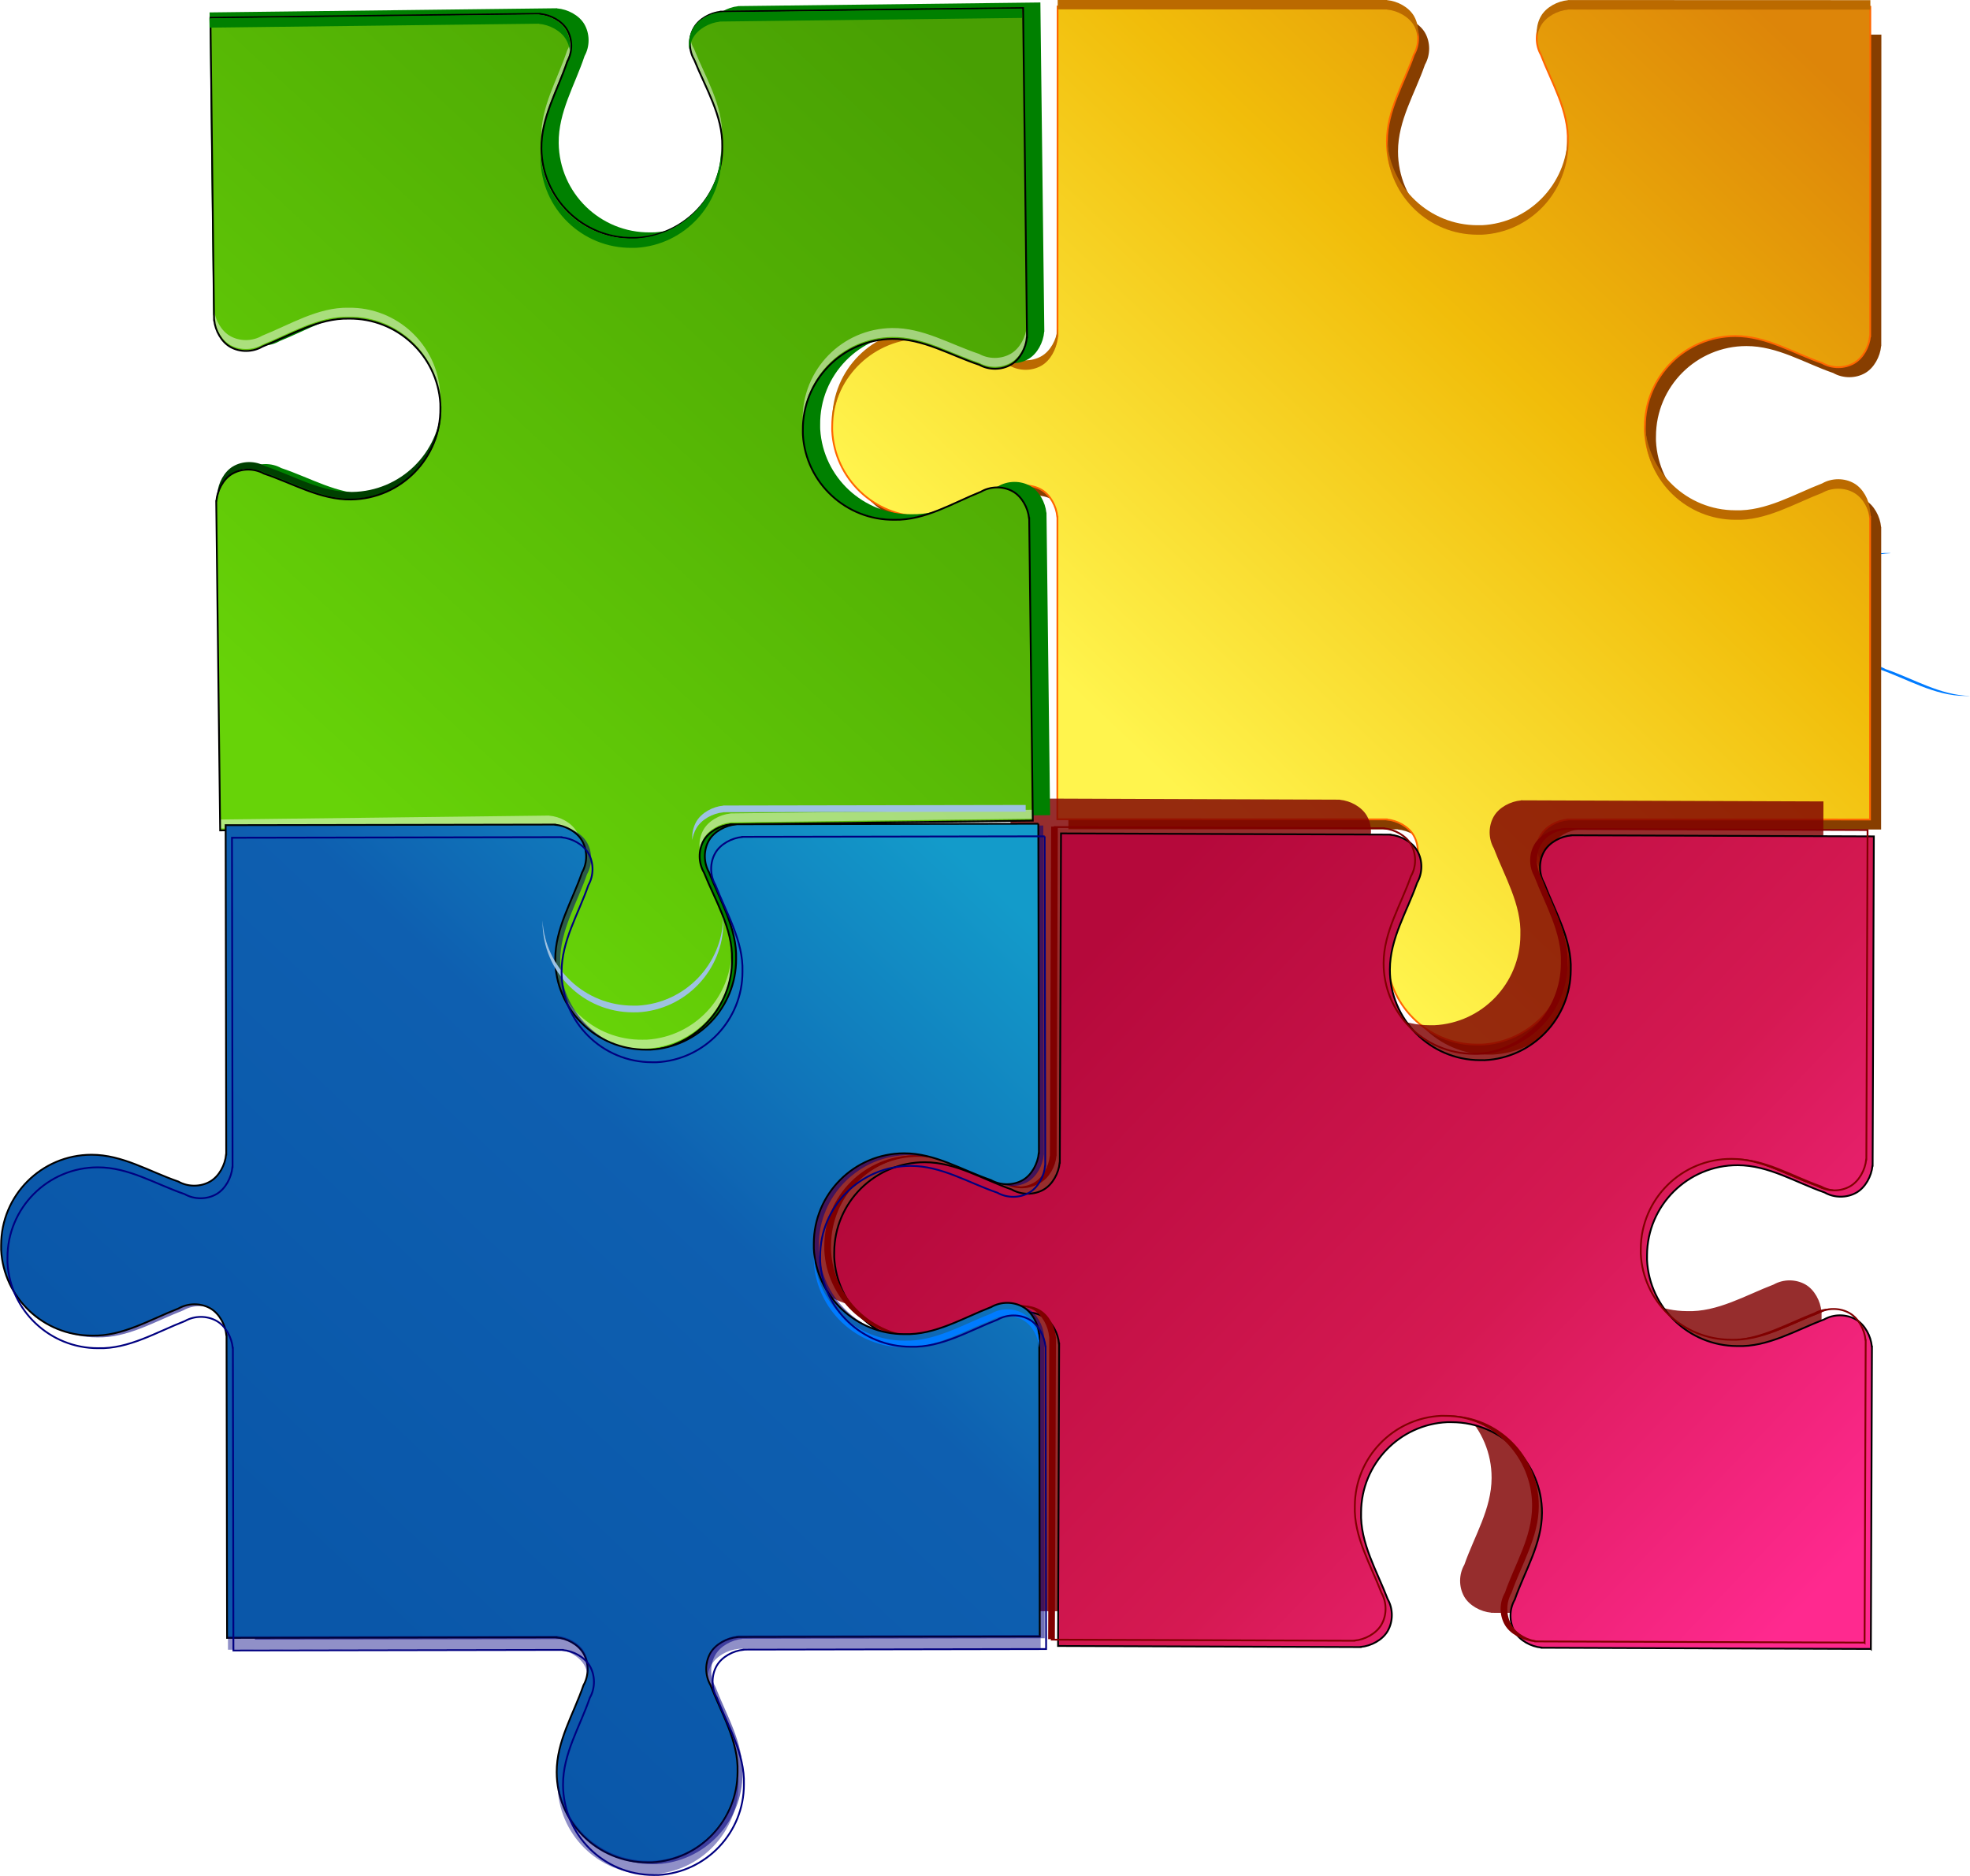 <?xml version="1.0" encoding="UTF-8"?><svg xmlns="http://www.w3.org/2000/svg" xmlns:xlink="http://www.w3.org/1999/xlink" height="420.1" preserveAspectRatio="xMidYMid meet" version="1.0" viewBox="3.3 33.0 441.1 420.1" width="441.1" zoomAndPan="magnify"><defs><linearGradient gradientTransform="translate(-585.85 -197.98)" gradientUnits="userSpaceOnUse" id="c" x1="444.77" x2="602.46" xlink:actuate="onLoad" xlink:show="other" xlink:type="simple" xmlns:xlink="http://www.w3.org/1999/xlink" y1="302.12" y2="451.32"><stop offset="0" stop-color="#ff298f"/><stop offset=".45" stop-color="#d51952"/><stop offset="1" stop-color="#b5093b"/></linearGradient><linearGradient gradientTransform="rotate(89.898 437.178 221.051)" gradientUnits="userSpaceOnUse" id="e" x1="444.77" x2="602.46" xlink:actuate="onLoad" xlink:show="other" xlink:type="simple" xmlns:xlink="http://www.w3.org/1999/xlink" y1="302.12" y2="451.32"><stop offset="0" stop-color="#139bca"/><stop offset=".45" stop-color="#0e5fb0"/><stop offset="1" stop-color="#0a57a9"/></linearGradient><linearGradient gradientTransform="rotate(180 252.93 443.66)" gradientUnits="userSpaceOnUse" id="a" x1="444.77" x2="602.46" xlink:actuate="onLoad" xlink:show="other" xlink:type="simple" xmlns:xlink="http://www.w3.org/1999/xlink" y1="302.12" y2="451.32"><stop offset="0" stop-color="#dd8509"/><stop offset=".45" stop-color="#f1bd0a"/><stop offset="1" stop-color="#fff44d"/></linearGradient><linearGradient gradientTransform="rotate(180 494.5 375.07)" gradientUnits="userSpaceOnUse" id="d" x1="444.77" x2="602.46" xlink:actuate="onLoad" xlink:show="other" xlink:type="simple" xmlns:xlink="http://www.w3.org/1999/xlink" y1="302.12" y2="451.32"><stop offset="0" stop-color="#489f03"/><stop offset=".45" stop-color="#55b505"/><stop offset="1" stop-color="#67d308"/></linearGradient><filter color-interpolation-filters="sRGB" id="b" xlink:actuate="onLoad" xlink:show="other" xlink:type="simple" xmlns:xlink="http://www.w3.org/1999/xlink"><feGaussianBlur stdDeviation="1.036"/></filter><filter color-interpolation-filters="sRGB" id="f" xlink:actuate="onLoad" xlink:show="other" xlink:type="simple" xmlns:xlink="http://www.w3.org/1999/xlink"><feGaussianBlur stdDeviation=".464"/></filter></defs><g color="#000"><g id="change1_1"><path d="m563.71 160.51c-6.84-0.236-13.166 3.61-19.438 6.031-0.923 0.528-1.943 0.826-3 0.906 1.546 0.194 3.143-0.13 4.5-0.906 5.88-2.27 11.834-5.763 18.188-6-0.083-1e-3 -0.166-0.031-0.25-0.031z" fill="#007bff" transform="translate(-137.29 -3.68)"/></g><g id="change2_2"><path d="m375.68 185.59c-1.247-1e-3 -2.511 0.28-3.594 0.906-1.99 1.152-3.353 3.686-3.562 6.031h-0.031v73.75h1.5v-73.75h0.031c0.21-2.345 1.572-4.88 3.562-6.031 0.812-0.47 1.729-0.759 2.656-0.875-0.187-0.014-0.375-0.031-0.562-0.031z" fill="#fff" fill-opacity=".591" transform="translate(-137.29 -3.68)"/></g><g id="change1_2"><path d="m559.18 185.59c-0.187-2e-4 -0.376 0.017-0.562 0.031 0.928 0.118 1.811 0.409 2.625 0.875 6.527 2.255 12.475 6.031 19.438 6.031 0.349 0 0.717 0.018 1.062 0-6.772-0.155-12.612-3.824-19-6.031-1.085-0.621-2.315-0.905-3.562-0.906z" fill="#007bff" transform="translate(-137.29 -3.68)"/></g><g><g id="change3_1"><path d="m62.476 604.65v-67.719h-0.031c-0.21-2.345-1.572-4.879-3.562-6.031-2.165-1.253-0.985-1.242-3.156 0-6.272 2.421-12.598 6.268-19.438 6.031-10.834 0-19.708-8.519-20.25-19.219-0.017-0.345 0-0.682 0-1.031 0-11.184 9.066-20.25 20.25-20.25 6.962 0 12.91 3.776 19.438 6.031 2.171 1.242 4.992 1.253 7.156 0 1.99-1.152 3.353-3.686 3.562-6.031h0.031v-73.75h-73.75v-0.031c-2.345-0.21-4.88-1.572-6.031-3.562-1.253-2.165-1.242-4.985 0-7.156 2.255-6.527 6.031-12.475 6.031-19.438 0-11.184-9.066-20.25-20.25-20.25-0.349 0-0.686-0.018-1.031 0-10.7 0.542-19.219 9.416-19.219 20.25-0.236 6.84 3.61 13.166 6.031 19.438 1.242 2.171 1.253 4.992 0 7.156-1.152 1.99-3.686 3.353-6.031 3.562v0.031h-67.75v73.75h-0.031c-0.21 2.345-1.572 4.88-3.562 6.031-2.165 1.253-4.985 1.242-7.156 0-6.527-2.255-12.475-6.031-19.438-6.031-11.184 0-20.25 9.066-20.25 20.25 0 0.349-0.017 0.686 0 1.031 0.542 10.699 9.416 19.219 20.25 19.219 6.84 0.236 13.166-3.61 19.438-6.031 2.171-1.242 4.992-1.253 7.156 0 1.99 1.152 3.353 3.686 3.562 6.031h0.031v67.719h67.75v-0.031c2.345-0.21 4.879-1.572 6.031-3.562 1.253-2.165 1.242-4.985 0-7.156-2.421-6.272-6.268-12.598-6.031-19.438 0-10.834 8.519-19.708 19.219-20.25 0.345-0.018 0.682 0 1.031 0 11.184 0 20.25 9.066 20.25 20.25 0 6.962-3.776 12.91-6.031 19.438-1.242 2.171-1.253 4.992 0 7.156 1.152 1.99 3.686 3.353 6.031 3.562v0.031z" fill="#873e00" transform="rotate(-89.981 -38.526 141.604)"/></g><path d="m68.713 602.17v-67.719h-0.031c-0.21-2.345-1.572-4.879-3.562-6.031-2.165-1.253-4.985-1.242-7.156 0-6.272 2.421-12.598 6.268-19.438 6.031-10.834 0-19.708-8.519-20.25-19.219-0.017-0.345 0-0.682 0-1.031 0-11.184 9.066-20.25 20.25-20.25 6.962 0 12.91 3.776 19.438 6.031 2.171 1.242 4.992 1.253 7.156 0 1.99-1.152 3.353-3.686 3.562-6.031h0.031v-73.75h-73.75v-0.031c-2.345-0.21-4.88-1.572-6.031-3.562-1.253-2.165-1.242-4.985 0-7.156 2.255-6.527 6.031-12.475 6.031-19.438 0-11.184-9.066-20.25-20.25-20.25-0.349 0-0.686-0.018-1.031 0-10.7 0.542-19.219 9.416-19.219 20.25-0.236 6.84 3.61 13.166 6.031 19.438 1.242 2.171 1.253 4.992 0 7.156-1.152 1.99-3.686 3.353-6.031 3.562v0.031h-67.75v73.75h-0.031c-0.21 2.345-1.572 4.88-3.562 6.031-2.165 1.253-4.985 1.242-7.156 0-6.527-2.255-12.475-6.031-19.438-6.031-11.184 0-20.25 9.066-20.25 20.25 0 0.349-0.017 0.686 0 1.031 0.542 10.699 9.416 19.219 20.25 19.219 6.84 0.236 13.166-3.61 19.438-6.031 2.171-1.242 4.992-1.253 7.156 0 1.99 1.152 3.353 3.686 3.562 6.031h0.031v67.719h67.75v-0.031c2.345-0.21 4.879-1.572 6.031-3.562 1.253-2.165 1.242-4.985 0-7.156-2.421-6.272-6.268-12.598-6.031-19.438 0-10.834 8.519-19.708 19.219-20.25 0.345-0.018 0.682 0 1.031 0 11.184 0 20.25 9.066 20.25 20.25 0 6.962-3.776 12.91-6.031 19.438-1.242 2.171-1.253 4.992 0 7.156 1.152 1.99 3.686 3.353 6.031 3.562v0.031h73.75z" fill="url(#a)" stroke="#f60" stroke-width=".4" transform="rotate(-89.981 -38.526 141.604)"/><g id="change4_1"><path d="m-24.833 369.78c10.685 0.558 19.156 9.426 19.156 20.25 0 6.962-3.776 12.91-6.031 19.438-1.242 2.171-1.253 4.992 0 7.156 1.152 1.99 3.686 3.353 6.031 3.562v0.031h2.125v-0.031c-2.345-0.21-4.88-1.572-6.031-3.562-1.253-2.165-1.242-4.985 0-7.156 2.255-6.527 6.031-12.475 6.031-19.438 0-11.184-9.066-20.25-20.25-20.25-0.349 0-0.686-0.018-1.031 0zm92.906 50.438v73.75h-0.031c-0.21 2.345-1.572 4.88-3.562 6.031-0.774 0.448-1.618 0.717-2.5 0.844 1.586 0.23 3.235-0.039 4.625-0.844 1.99-1.152 3.353-3.686 3.562-6.031h0.031v-73.75h-2.125zm-211.09 73.75c-0.074 4e-3 -0.145 0.027-0.219 0.031 6.594 0.293 12.307 3.839 18.562 6 1.395 0.798 3.072 1.071 4.656 0.844-0.883-0.128-1.755-0.4-2.531-0.844-6.527-2.255-12.475-6.031-19.438-6.031-0.349 0-0.686-0.018-1.031 0zm179.88 0c-10.699 0.542-19.219 9.416-19.219 20.25 0 0.349-0.017 0.686 0 1.031 0.542 10.699 9.416 19.219 20.25 19.219 0.553 0.019 1.11 7e-5 1.656-0.031-10.618-0.245-19.247-8.645-19.781-19.188-0.017-0.345 0-0.682 0-1.031 0-10.76 8.404-19.567 19-20.219-0.287-0.013-0.585-0.031-0.875-0.031-0.349 0-0.686-0.018-1.031 0zm-157.94 33.531c-1.247 1e-3 -2.508 0.317-3.594 0.938-5.765 2.225-11.568 5.644-17.781 6 0.158 4e-3 0.31 0.031 0.469 0.031 6.84 0.236 13.166-3.61 19.438-6.031 0.796-0.455 1.688-0.752 2.594-0.875-0.371-0.056-0.749-0.063-1.125-0.062zm184.12 0c-0.333 3.6e-4 -0.67 0.018-1 0.062 0.861 0.131 1.681 0.437 2.438 0.875 1.99 1.152 3.353 3.686 3.562 6.031h0.031v67.719h2.125v-67.719h-0.031c-0.21-2.345-1.572-4.879-3.562-6.031-1.082-0.626-2.315-0.939-3.562-0.938zm-90 24.25c-10.7 0.542-19.219 9.416-19.219 20.25-0.236 6.84 3.61 13.166 6.031 19.438 1.242 2.171 1.253 4.992 0 7.156-1.152 1.99-3.686 3.353-6.031 3.562v0.031h2.125v-0.031c2.345-0.21 4.879-1.572 6.031-3.562 1.253-2.165 1.242-4.985 0-7.156-2.421-6.272-6.268-12.598-6.031-19.438 0-10.824 8.503-19.692 19.188-20.25-0.345-0.018-0.713 0-1.062 0-0.349 0-0.686-0.018-1.031 0z" fill="#bb6a00" transform="rotate(-89.981 -38.526 141.604)"/></g></g><g><path d="m-137.39 94.952v67.719h0.031c0.21 2.345 1.572 4.879 3.562 6.031 2.165 1.253 4.985 1.242 7.156 0 6.272-2.421 12.598-6.268 19.438-6.031 10.834 0 19.708 8.519 20.25 19.219 0.017 0.345 0 0.682 0 1.031 0 11.184-9.066 20.25-20.25 20.25-6.962 0-12.91-3.776-19.438-6.031-2.171-1.242-4.992-1.253-7.156 0-1.99 1.152-3.353 3.686-3.562 6.031h-0.03v73.75h67.75v-0.031c2.345-0.21 4.879-1.572 6.031-3.562 1.253-2.165 1.242-4.985 0-7.156-2.421-6.272-6.268-12.598-6.031-19.438 0-10.834 8.519-19.708 19.219-20.25 0.345-0.017 0.682 0 1.031 0 11.184 0 20.25 9.066 20.25 20.25 0 6.962-3.776 12.91-6.031 19.438-1.242 2.171-1.253 4.992 0 7.156 1.152 1.99 3.686 3.353 6.031 3.562v0.031h73.75v-73.75h0.031c0.21-2.345 1.572-4.88 3.562-6.031 2.165-1.253 4.985-1.242 7.156 0 6.527 2.255 12.475 6.031 19.438 6.031 11.184 0 20.25-9.066 20.25-20.25 0-0.349 0.017-0.686 0-1.031-0.542-10.699-9.416-19.219-20.25-19.219-6.84-0.236-13.166 3.61-19.438 6.031-2.171 1.242-4.992 1.253-7.156 0-1.99-1.152-3.353-3.686-3.562-6.031h-0.031v-67.719h-67.75v0.031c-2.345 0.21-4.88 1.572-6.031 3.562-1.253 2.165-1.242 4.985 0 7.156 2.421 6.272 6.268 12.598 6.031 19.438 0 10.834-8.519 19.708-19.219 20.25-0.345 0.018-0.682 0-1.031 0-11.184 0-20.25-9.066-20.25-20.25 0-6.962 3.776-12.91 6.031-19.438 1.242-2.171 1.253-4.992 0-7.156-1.152-1.99-3.686-3.353-6.031-3.562v-0.03h-73.75z" fill="maroon" fill-opacity=".822" filter="url(#b)" transform="scale(-1) rotate(.21 133248.71 -74778.883)"/><path d="m-148.7 87.168v67.719h0.031c0.21 2.345 1.572 4.879 3.562 6.031 2.165 1.253 4.985 1.242 7.156 0 6.272-2.421 12.598-6.268 19.438-6.031 10.834 0 19.708 8.519 20.25 19.219 0.017 0.345 0 0.682 0 1.031 0 11.184-9.066 20.25-20.25 20.25-6.962 0-12.91-3.776-19.438-6.031-2.171-1.242-4.992-1.253-7.156 0-1.99 1.152-3.353 3.686-3.562 6.031h-0.03v73.75h67.75v-0.031c2.345-0.21 4.879-1.572 6.031-3.562 1.253-2.165 1.242-4.985 0-7.156-2.421-6.272-6.268-12.598-6.031-19.438 0-10.834 8.519-19.708 19.219-20.25 0.345-0.017 0.682 0 1.031 0 11.184 0 20.25 9.066 20.25 20.25 0 6.962-3.776 12.91-6.031 19.438-1.242 2.171-1.253 4.992 0 7.156 1.152 1.99 3.686 3.353 6.031 3.562v0.031h73.75v-73.75h0.031c0.21-2.345 1.572-4.88 3.562-6.031 2.165-1.253 4.985-1.242 7.156 0 6.527 2.255 12.475 6.031 19.438 6.031 11.184 0 20.25-9.066 20.25-20.25 0-0.349 0.017-0.686 0-1.031-0.542-10.699-9.416-19.219-20.25-19.219-6.84-0.236-13.166 3.61-19.438 6.031-2.171 1.242-4.992 1.253-7.156 0-1.99-1.152-3.353-3.686-3.562-6.031h-0.031v-67.719h-67.75v0.031c-2.345 0.21-4.88 1.572-6.031 3.562-1.253 2.165-1.242 4.985 0 7.156 2.421 6.272 6.268 12.598 6.031 19.438 0 10.834-8.519 19.708-19.219 20.25-0.345 0.018-0.682 0-1.031 0-11.184 0-20.25-9.066-20.25-20.25 0-6.962 3.776-12.91 6.031-19.438 1.242-2.171 1.253-4.992 0-7.156-1.152-1.99-3.686-3.353-6.031-3.562v-0.03h-73.75z" fill="url(#c)" stroke="#000" stroke-width=".4" transform="scale(-1) rotate(.21 133248.71 -74778.883)"/><path d="m-74.234 88.692v0.031c2.345 0.21 4.88 1.572 6.031 3.562 1.253 2.165 1.242 4.985 0 7.156-2.255 6.527-6.031 12.475-6.031 19.438 0 11.184 9.066 20.25 20.25 20.25 0.349 0 0.686 0.018 1.031 0-10.964-0.252-19.781-9.225-19.781-20.25 0-6.962 3.776-12.91 6.031-19.438 1.242-2.171 1.253-4.992 0-7.156-1.152-1.99-3.686-3.353-6.031-3.562v-0.03h-1.5zm108.25 0v67.719h0.031c0.21 2.345 1.572 4.879 3.562 6.031 1.306 0.756 2.846 1.032 4.344 0.875-0.992-0.099-1.978-0.374-2.844-0.875-1.99-1.152-3.353-3.686-3.562-6.031h-0.03v-67.719h-1.5zm-153.09 67.719c-6.354 0.237-12.276 3.762-18.156 6.031-0.861 0.492-1.829 0.772-2.812 0.875 1.489 0.148 3.01-0.13 4.312-0.875 5.812-2.243 11.667-5.723 17.938-6.031-0.427-0.015-0.858-0.016-1.281 0zm183.5 0c10.733 0.115 19.493 8.592 20.031 19.219 0.017 0.345 0 0.682 0 1.031 0 10.961-8.718 19.868-19.594 20.219 0.283 0.012 0.557 0.031 0.844 0.031 11.184 0 20.25-9.066 20.25-20.25 0-0.349 0.017-0.686 0-1.031-0.542-10.699-9.416-19.219-20.25-19.219-0.427-0.015-0.858-0.016-1.281 0zm-203.72 33.53c-0.25-2.7e-4 -0.502 0.038-0.75 0.062 0.984 0.103 1.952 0.383 2.812 0.875 6.527 2.255 12.475 6.031 19.438 6.031 0.223 0 0.435-0.024 0.656-0.031-6.598-0.29-12.335-3.838-18.594-6-1.085-0.621-2.315-0.936-3.562-0.938zm180.5 0c-1.247-1e-3 -2.511 0.311-3.594 0.938-1.99 1.152-3.353 3.686-3.562 6.031h-0.031v73.75h1.5v-73.75h0.031c0.21-2.345 1.572-4.88 3.562-6.031 0.866-0.501 1.852-0.776 2.844-0.875-0.257-0.027-0.492-0.062-0.75-0.062zm-102.22 30.281c-10.7 0.542-19.219 9.416-19.219 20.25-0.236 6.84 3.61 13.166 6.031 19.438 1.242 2.171 1.253 4.992 0 7.156-1.152 1.99-3.686 3.353-6.031 3.562v0.031h1.5v-0.031c2.345-0.21 4.879-1.572 6.031-3.562 1.253-2.165 1.242-4.985 0-7.156-2.421-6.272-6.268-12.598-6.031-19.438 0-10.792 8.454-19.645 19.094-20.25-0.116-2e-3 -0.227 0-0.344 0-0.349 0-0.686-0.017-1.031 0z" fill="maroon" transform="scale(-1) rotate(.21 133248.71 -74778.883)"/><path d="m-147.29 88.582v67.719h0.031c0.21 2.345 1.572 4.879 3.562 6.031 2.165 1.253 4.985 1.242 7.156 0 6.272-2.421 12.598-6.268 19.438-6.031 10.834 0 19.708 8.519 20.25 19.219 0.017 0.345 0 0.682 0 1.031 0 11.184-9.066 20.25-20.25 20.25-6.962 0-12.91-3.776-19.438-6.031-2.171-1.242-4.992-1.253-7.156 0-1.99 1.152-3.353 3.686-3.562 6.031h-0.03v73.75h67.75v-0.031c2.345-0.21 4.879-1.572 6.031-3.562 1.253-2.165 1.242-4.985 0-7.156-2.421-6.272-6.268-12.598-6.031-19.438 0-10.834 8.519-19.708 19.219-20.25 0.345-0.017 0.682 0 1.031 0 11.184 0 20.25 9.066 20.25 20.25 0 6.962-3.776 12.91-6.031 19.438-1.242 2.171-1.253 4.992 0 7.156 1.152 1.99 3.686 3.353 6.031 3.562v0.031h73.75v-73.75h0.031c0.21-2.345 1.572-4.88 3.562-6.031 2.165-1.253 4.985-1.242 7.156 0 6.527 2.255 12.475 6.031 19.438 6.031 11.184 0 20.25-9.066 20.25-20.25 0-0.349 0.017-0.686 0-1.031-0.542-10.699-9.416-19.219-20.25-19.219-6.84-0.236-13.166 3.61-19.438 6.031-2.171 1.242-4.992 1.253-7.156 0-1.99-1.152-3.353-3.686-3.562-6.031h-0.031v-67.719h-67.75v0.031c-2.345 0.21-4.88 1.572-6.031 3.562-1.253 2.165-1.242 4.985 0 7.156 2.421 6.272 6.268 12.598 6.031 19.438 0 10.834-8.519 19.708-19.219 20.25-0.345 0.018-0.682 0-1.031 0-11.184 0-20.25-9.066-20.25-20.25 0-6.962 3.776-12.91 6.031-19.438 1.242-2.171 1.253-4.992 0-7.156-1.152-1.99-3.686-3.353-6.031-3.562v-0.03h-73.75z" fill="none" stroke="maroon" stroke-width=".4" transform="scale(-1) rotate(.21 133248.71 -74778.883)"/></g><path d="m368.53 448.02v-67.719h-0.031c-0.21-2.345-1.572-4.879-3.562-6.031-2.165-1.253-4.985-1.242-7.156 0-6.272 2.421-12.598 6.268-19.438 6.031-10.834 0-19.708-8.519-20.25-19.219-0.017-0.345 0-0.682 0-1.031 0-11.184 9.066-20.25 20.25-20.25 6.962 0 12.91 3.776 19.438 6.031 2.171 1.242 4.992 1.253 7.156 0 1.99-1.152 3.353-3.686 3.562-6.031h0.031v-73.75h-73.75v-0.031c-2.345-0.21-4.88-1.572-6.031-3.562-1.253-2.165-1.242-4.985 0-7.156 2.255-6.527 6.031-12.475 6.031-19.438 0-11.184-9.066-20.25-20.25-20.25-0.349 0-0.686-0.018-1.031 0-10.7 0.542-19.219 9.416-19.219 20.25-0.236 6.84 3.61 13.166 6.031 19.438 1.242 2.171 1.253 4.992 0 7.156-1.152 1.99-3.686 3.353-6.031 3.562v0.031h-67.75v73.75h-0.031c-0.21 2.345-1.572 4.88-3.562 6.031-2.165 1.253-4.985 1.242-7.156 0-6.527-2.255-12.475-6.031-19.438-6.031-11.184 0-20.25 9.066-20.25 20.25 0 0.349-0.017 0.686 0 1.031 0.542 10.699 9.416 19.219 20.25 19.219 6.84 0.236 13.166-3.61 19.438-6.031 2.171-1.242 4.992-1.253 7.156 0 1.99 1.152 3.353 3.686 3.562 6.031h0.031v67.719h67.75v-0.031c2.345-0.21 4.879-1.572 6.031-3.562 1.253-2.165 1.242-4.985 0-7.156-2.421-6.272-6.268-12.598-6.031-19.438 0-10.834 8.519-19.708 19.219-20.25 0.345-0.018 0.682 0 1.031 0 11.184 0 20.25 9.066 20.25 20.25 0 6.962-3.776 12.91-6.031 19.438-1.242 2.171-1.253 4.992 0 7.156 1.152 1.99 3.686 3.353 6.031 3.562v0.031h73.75z" fill="none" transform="translate(-137.29 -3.68)"/><g><path d="m552.91 468.87v-67.719h-0.031c-0.21-2.345-1.572-4.879-3.562-6.031-2.165-1.253-4.985-1.242-7.156 0-6.272 2.421-12.598 6.268-19.438 6.031-10.834 0-19.708-8.519-20.25-19.219-0.017-0.345 0-0.682 0-1.031 0-11.184 9.066-20.25 20.25-20.25 6.962 0 12.91 3.776 19.438 6.031 2.171 1.242 4.992 1.253 7.156 0 1.99-1.152 3.353-3.686 3.562-6.031h0.031v-77.816h-67.75v0.031c-2.345 0.21-4.879 5.638-6.031 7.628-1.253 2.165-1.242 4.985 0 7.156 2.421 6.272 6.268 12.598 6.031 19.438 0 10.834-8.519 19.708-19.219 20.25-0.345 0.017-0.682 0-1.031 0-11.184 0-20.25-9.066-20.25-20.25 0-6.962 3.776-12.91 6.031-19.438 1.242-2.171 1.253-4.992 0-7.156-1.152-1.99-3.686-3.353-6.031-3.562v-0.031h-73.75v73.75h-0.031c-0.21 2.345-1.572 4.88-3.562 6.031-2.165 1.253-4.985 1.242-7.156 0-6.527-2.255-12.475-6.031-19.438-6.031-11.184 0-20.25 9.066-20.25 20.25 0 0.349-0.017 0.686 0 1.031 0.542 10.699 9.416 19.219 20.25 19.219 6.84 0.236 13.166-3.61 19.438-6.031 2.171-1.242 4.992-1.253 7.156 0 1.99 1.152 3.353 3.686 3.562 6.031h0.031v67.719h67.75v-0.031c2.345-0.21 4.88-1.572 6.031-3.562 1.253-2.165 1.242-4.985 0-7.156-2.421-6.272-6.268-12.598-6.031-19.438 0-10.834 8.519-19.708 19.219-20.25 0.345-0.018 0.682 0 1.031 0 11.184 0 20.25 9.066 20.25 20.25 0 6.962-3.776 12.91-6.031 19.438-1.242 2.171-1.253 4.992 0 7.156 1.152 1.99 3.686 3.353 6.031 3.562v0.031z" fill="green" transform="rotate(-90.686 179.512 407.658)"/><path d="m551.85 464.98v-67.719h-0.031c-0.21-2.345-1.572-4.879-3.562-6.031-2.165-1.253-4.985-1.242-7.156 0-6.272 2.421-12.598 6.268-19.438 6.031-10.834 0-19.708-8.519-20.25-19.219-0.017-0.345 0-0.682 0-1.031 0-11.184 9.066-20.25 20.25-20.25 6.962 0 12.91 3.776 19.438 6.031 2.171 1.242 4.992 1.253 7.156 0 1.99-1.152 3.353-3.686 3.562-6.031h0.031v-73.75h-67.75v0.031c-2.345 0.21-4.879 1.572-6.031 3.562-1.253 2.165-1.242 4.985 0 7.156 2.421 6.272 6.268 12.598 6.031 19.438 0 10.834-8.519 19.708-19.219 20.25-0.345 0.017-0.682 0-1.031 0-11.184 0-20.25-9.066-20.25-20.25 0-6.962 3.776-12.91 6.031-19.438 1.242-2.171 1.253-4.992 0-7.156-1.152-1.99-3.686-3.353-6.031-3.562v-0.031h-73.75v73.75h-0.031c-0.21 2.345-1.572 4.88-3.562 6.031-2.165 1.253-4.985 1.242-7.156 0-6.527-2.255-12.475-6.031-19.438-6.031-11.184 0-20.25 9.066-20.25 20.25 0 0.349-0.017 0.686 0 1.031 0.542 10.699 9.416 19.219 20.25 19.219 6.84 0.236 13.166-3.61 19.438-6.031 2.171-1.242 4.992-1.253 7.156 0 1.99 1.152 3.353 3.686 3.562 6.031h0.031v67.719h67.75v-0.031c2.345-0.21 4.88-1.572 6.031-3.562 1.253-2.165 1.242-4.985 0-7.156-2.421-6.272-6.268-12.598-6.031-19.438 0-10.834 8.519-19.708 19.219-20.25 0.345-0.018 0.682 0 1.031 0 11.184 0 20.25 9.066 20.25 20.25 0 6.962-3.776 12.91-6.031 19.438-1.242 2.171-1.253 4.992 0 7.156 1.152 1.99 3.686 3.353 6.031 3.562v0.031h73.75z" fill="url(#d)" transform="rotate(-90.686 179.512 407.658)"/><g id="change5_1"><path d="m443.65 283.25v0.031c2.345 0.21 4.88 1.572 6.031 3.562 1.253 2.165 1.242 4.985 0 7.156-2.255 6.527-6.031 12.475-6.031 19.438 0 11.184 9.066 20.25 20.25 20.25 0.159 0 0.313-2e-3 0.469 0-10.7-0.542-19.219-9.416-19.219-20.25 0-6.962 3.776-12.91 6.031-19.438 1.242-2.171 1.253-4.992 0-7.156-1.152-1.99-3.686-3.353-6.031-3.562v-0.03h-1.5z" fill="#004000" transform="rotate(-90.686 179.512 407.658)"/></g><g id="change2_1"><path d="m370.16 283v73.75h-0.031c-0.21 2.345-1.572 4.88-3.562 6.031-0.794 0.459-1.657 0.754-2.562 0.875 1.566 0.212 3.192-0.082 4.562-0.875 1.99-1.152 3.353-3.686 3.562-6.031h0.03v-73.75h-2zm114.25 0v0.031c-2.345 0.21-4.879 1.572-6.031 3.562-1.253 2.165-1.242 4.985 0 7.156 2.421 6.272 6.268 12.598 6.031 19.438 0 10.834-8.519 19.708-19.219 20.25 0.324 0.015 0.64 0 0.969 0 0.349 0 0.686 0.017 1.031 0 10.7-0.542 19.219-9.416 19.219-20.25 0.236-6.84-3.61-13.166-6.031-19.438-1.242-2.171-1.253-4.992 0-7.156 1.152-1.99 3.686-3.353 6.031-3.562v-0.03h-2zm-144.44 73.75c-11.184 0-20.25 9.066-20.25 20.25 0 0.349-0.017 0.686 0 1.031 0.542 10.699 9.416 19.219 20.25 19.219 0.522 0.018 1.047-4e-3 1.562-0.031-10.632-0.229-19.278-8.634-19.812-19.188-0.017-0.345 0-0.682 0-1.031 0-10.803 8.469-19.63 19.125-20.219-0.287-0.013-0.585-0.031-0.875-0.031zm184 0c-0.349 0-0.686 0.014-1.031 0.031 6.555 0.321 12.242 3.849 18.469 6 1.375 0.787 3.029 1.084 4.594 0.875-0.906-0.123-1.798-0.42-2.594-0.875-6.527-2.255-12.475-6.031-19.438-6.031zm-158.97 33.53c-0.332 3.6e-4 -0.671 0.018-1 0.062 0.906 0.121 1.769 0.416 2.562 0.875 1.99 1.152 3.353 3.686 3.562 6.031h0.031v67.719h2v-67.719h-0.031c-0.21-2.345-1.572-4.879-3.562-6.031-1.082-0.626-2.315-0.939-3.562-0.938zm180 0c-1.247 1e-3 -2.508 0.317-3.594 0.938-5.793 2.236-11.627 5.673-17.875 6 0.148 3e-3 0.289 0.031 0.438 0.031 6.84 0.236 13.166-3.61 19.438-6.031 0.796-0.455 1.687-0.752 2.594-0.875-0.329-0.044-0.668-0.063-1-0.062zm-85.875 24.25c-0.064 3e-3 -0.124 0.027-0.188 0.031 10.828 0.404 19.469 9.292 19.469 20.219 0 6.962-3.776 12.91-6.031 19.438-1.242 2.171-1.253 4.992 0 7.156 1.152 1.99 3.686 3.353 6.031 3.562v0.031h2v-0.031c-2.345-0.21-4.88-1.572-6.031-3.562-1.253-2.165-1.242-4.985 0-7.156 2.255-6.527 6.031-12.475 6.031-19.438 0-11.184-9.066-20.25-20.25-20.25-0.349 0-0.686-0.018-1.031 0z" fill="#fff" fill-opacity=".479" transform="rotate(-90.686 179.512 407.658)"/></g><path d="m551.72 464.98v-67.719h-0.031c-0.21-2.345-1.572-4.879-3.562-6.031-2.165-1.253-4.985-1.242-7.156 0-6.272 2.421-12.598 6.268-19.438 6.031-10.834 0-19.708-8.519-20.25-19.219-0.017-0.345 0-0.682 0-1.031 0-11.184 9.066-20.25 20.25-20.25 6.962 0 12.91 3.776 19.438 6.031 2.171 1.242 4.992 1.253 7.156 0 1.99-1.152 3.353-3.686 3.562-6.031h0.031v-73.75h-67.75v0.031c-2.345 0.21-4.879 1.572-6.031 3.562-1.253 2.165-1.242 4.985 0 7.156 2.421 6.272 6.268 12.598 6.031 19.438 0 10.834-8.519 19.708-19.219 20.25-0.345 0.017-0.682 0-1.031 0-11.184 0-20.25-9.066-20.25-20.25 0-6.962 3.776-12.91 6.031-19.438 1.242-2.171 1.253-4.992 0-7.156-1.152-1.99-3.686-3.353-6.031-3.562v-0.031h-73.75v73.75h-0.031c-0.21 2.345-1.572 4.88-3.562 6.031-2.165 1.253-4.985 1.242-7.156 0-6.527-2.255-12.475-6.031-19.438-6.031-11.184 0-20.25 9.066-20.25 20.25 0 0.349-0.017 0.686 0 1.031 0.542 10.699 9.416 19.219 20.25 19.219 6.84 0.236 13.166-3.61 19.438-6.031 2.171-1.242 4.992-1.253 7.156 0 1.99 1.152 3.353 3.686 3.562 6.031h0.031v67.719h67.75v-0.031c2.345-0.21 4.88-1.572 6.031-3.562 1.253-2.165 1.242-4.985 0-7.156-2.421-6.272-6.268-12.598-6.031-19.438 0-10.834 8.519-19.708 19.219-20.25 0.345-0.018 0.682 0 1.031 0 11.184 0 20.25 9.066 20.25 20.25 0 6.962-3.776 12.91-6.031 19.438-1.242 2.171-1.253 4.992 0 7.156 1.152 1.99 3.686 3.353 6.031 3.562v0.031h73.75z" fill="none" stroke="#000" stroke-width=".4" transform="rotate(-90.686 179.512 407.658)"/><path d="m549.5 282.78v73.75h-0.031c-0.21 2.345-1.572 4.88-3.562 6.031-0.774 0.448-1.649 0.717-2.531 0.844 1.586 0.23 3.234-0.039 4.625-0.844 1.99-1.152 3.353-3.686 3.562-6.031h0.031v-73.75zm-30.188 73.75c-11.184 0-20.25 9.066-20.25 20.25 0 0.349-0.017 0.686 0 1.031 0.542 10.699 9.416 19.219 20.25 19.219 0.542 0.019 1.058-1e-3 1.594-0.031-10.603-0.261-19.216-8.655-19.75-19.188-0.017-0.345 0-0.682 0-1.031 0-10.782 8.436-19.599 19.062-20.219-0.304-0.014-0.599-0.031-0.906-0.031zm25.125 33.531c-0.355 3.9e-4 -0.711 0.043-1.062 0.094 0.882 0.126 1.757 0.396 2.531 0.844 1.99 1.152 3.353 3.686 3.562 6.031h0.031v67.719h2.094v-67.719h-0.031c-0.21-2.345-1.572-4.879-3.562-6.031-1.082-0.626-2.315-0.939-3.562-0.938z" fill="green" transform="rotate(-90.686 179.512 407.658)"/></g><path d="m374.19 221.54-67.719 0.121 6e-5 0.031c-2.345 0.214-4.877 1.581-6.025 3.573-1.249 2.167-1.233 4.987 0.013 7.156 2.432 6.268 6.29 12.587 6.066 19.427 0.019 10.834-8.484 19.723-19.183 20.284-0.345 0.018-0.682 1e-3 -1.031 2e-3 -11.184 0.02-20.266-9.03-20.286-20.214-0.012-6.962 3.753-12.917 5.997-19.449 1.238-2.173 1.244-4.994-0.013-7.156-1.155-1.988-3.692-3.346-6.037-3.552l-5e-5 -0.031-73.75 0.131 0.131 73.75-0.031 5e-5c-0.206 2.346-1.564 4.882-3.552 6.038-2.162 1.257-4.983 1.251-7.156 0.013-6.531-2.244-12.486-6.009-19.449-5.997-11.184 0.02-20.234 9.102-20.214 20.286 6.2e-4 0.349-0.016 0.686 2e-3 1.031 0.561 10.699 9.45 19.202 20.284 19.183 6.84 0.224 13.16-3.634 19.427-6.066 2.169-1.246 4.989-1.262 7.156-0.013 1.992 1.148 8.486 3.671 8.7 6.016l0.031-6e-5 0.121 67.75 68.623-0.122 5e-5 0.031c2.346 0.206 4.882 1.564 6.037 3.552 1.257 2.162 1.251 4.983 0.013 7.156-2.244 6.531-6.009 12.486-5.997 19.449 0.02 11.184 9.102 20.234 20.286 20.214 0.349-6.2e-4 0.686 0.016 1.031-2e-3 10.698-0.561 19.202-9.45 19.183-20.284 0.224-6.84-3.634-13.16-6.066-19.427-1.246-2.169-1.262-4.989-0.013-7.156 1.148-1.992 3.68-3.359 6.025-3.573l-5e-5 -0.031 67.719-0.121-0.121-67.75-0.031 5e-5c-0.214-2.345-1.581-4.877-3.573-6.025-2.167-1.249-4.987-1.233-7.156 0.013-6.268 2.432-12.587 6.29-19.427 6.066-10.834 0.019-19.723-8.484-20.284-19.183-0.018-0.345-1e-3 -0.682-2e-3 -1.031-0.02-11.184 9.03-20.266 20.214-20.286 6.962-0.012 12.917 3.753 19.449 5.997 2.173 1.238 4.994 1.244 7.156-0.013 1.988-1.155 3.346-3.692 3.552-6.038l0.031-6e-5z" fill="navy" fill-opacity=".56" transform="translate(-137.29 -3.68)"/><path d="m373.08 221.14-67.719 0.121 5e-5 0.031c-2.345 0.214-4.877 1.581-6.025 3.573-1.249 2.167-1.233 4.987 0.013 7.156 2.432 6.268 6.29 12.587 6.066 19.427 0.019 10.834-8.484 19.723-19.183 20.284-0.345 0.018-0.682 1e-3 -1.031 2e-3 -11.184 0.02-20.266-9.03-20.286-20.214-0.012-6.962 3.753-12.917 5.997-19.449 1.238-2.173 1.244-4.994-0.013-7.156-1.155-1.988-3.692-3.346-6.037-3.552l-6e-5 -0.031-73.75 0.131 0.131 73.75-0.031 6e-5c-0.206 2.346-1.564 4.882-3.552 6.038-2.162 1.257-4.983 1.251-7.156 0.013-6.531-2.244-12.486-6.009-19.449-5.997-11.184 0.02-20.234 9.102-20.214 20.286 6.2e-4 0.349-0.016 0.686 2e-3 1.031 0.561 10.699 9.45 19.202 20.284 19.183 6.84 0.224 13.16-3.634 19.427-6.066 2.169-1.246 4.989-1.262 7.156-0.013 1.992 1.148 3.359 3.68 3.573 6.025l0.031-5e-5 0.121 67.75 73.75-0.131 6e-5 0.031c2.346 0.206 4.882 1.564 6.037 3.552 1.257 2.162 1.251 4.983 0.013 7.156-2.244 6.531-6.009 12.486-5.997 19.449 0.02 11.184 9.102 20.234 20.286 20.214 0.349-6.2e-4 0.686 0.016 1.031-2e-3 10.698-0.561 19.202-9.45 19.183-20.284 0.224-6.84-3.634-13.16-6.066-19.427-1.246-2.169-1.262-4.989-0.013-7.156 1.148-1.992 3.68-3.359 6.025-3.573l-5e-5 -0.031 67.719-0.121-0.121-67.75-0.031 6e-5c-0.214-2.345-1.581-4.877-3.573-6.025-2.167-1.249-4.987-1.233-7.156 0.013-6.268 2.432-12.587 6.29-19.427 6.066-10.834 0.019-19.723-8.484-20.284-19.183-0.018-0.345-1e-3 -0.682-2e-3 -1.031-0.02-11.184 9.03-20.266 20.214-20.286 6.962-0.012 12.917 3.753 19.449 5.997 2.173 1.238 4.994 1.244 7.156-0.013 1.988-1.155 3.346-3.692 3.552-6.038l0.03-5e-5 -0.131-73.75z" fill="url(#e)" stroke="#000" stroke-width=".4" transform="translate(-137.29 -3.68)"/><g id="change6_1"><path d="m370.25 216.94-67.719 0.121 6e-5 0.031c-2.345 0.214-4.877 1.581-6.025 3.573-0.713 1.237-1.004 2.707-0.899 4.127 0.117-0.917 0.438-1.823 0.902-2.627 1.148-1.992 3.68-3.359 6.025-3.573l-5e-5 -0.03 67.719-0.121-3e-3 -1.5z" fill="#9ec2e2" transform="translate(-137.29 -3.68)"/></g><g id="change1_3"><path d="m373.29 336.84-0.031 6e-5c-0.214-2.345-1.581-4.877-3.573-6.025-2.167-1.249-4.987-1.233-7.156 0.013-6.268 2.432-12.587 6.29-19.427 6.066-10.834 0.019-19.723-8.484-20.284-19.183-4e-3 0.158 5.5e-4 0.31 8.4e-4 0.469 6.2e-4 0.349-0.016 0.686 2e-3 1.031 0.561 10.699 9.45 19.202 20.284 19.183 6.84 0.224 13.16-3.634 19.427-6.066 2.169-1.246 4.989-1.262 7.156-0.013 1.992 1.148 3.359 3.68 3.573 6.025l0.03-5e-5 -3e-3 -1.5z" fill="#007bff" transform="translate(-137.29 -3.68)"/></g><g id="change6_2"><path d="m633.52 123.75c-0.363-0.013-0.702 0.022-1.062 0.031 10.635 0.225 19.277 8.632 19.812 19.188 0.017 0.345 0 0.682 0 1.031 0 10.803-8.438 19.661-19.094 20.25 0.116 2e-3 0.227 0 0.344 0 11.184 0 20.25-9.066 20.25-20.25 0-0.349 0.017-0.686 0-1.031-0.542-10.699-9.416-19.219-20.25-19.219z" fill="#9ec2e2" filter="url(#f)" transform="rotate(89.898 341.466 -52.958)"/></g><path d="m374.5 223.96-67.719 0.121 6e-5 0.031c-2.345 0.214-4.877 1.581-6.025 3.573-1.249 2.167-1.233 4.987 0.013 7.156 2.432 6.268 6.29 12.587 6.066 19.427 0.019 10.834-8.484 19.723-19.183 20.284-0.345 0.018-0.682 1e-3 -1.031 2e-3 -11.184 0.02-20.266-9.03-20.286-20.214-0.012-6.962 3.753-12.917 5.997-19.449 1.238-2.173 1.244-4.994-0.013-7.156-1.155-1.988-3.692-3.346-6.037-3.552l-5e-5 -0.031-73.75 0.131 0.131 73.75-0.031 5e-5c-0.206 2.346-1.564 4.882-3.552 6.038-2.162 1.257-4.983 1.251-7.156 0.013-6.531-2.244-12.486-6.009-19.449-5.997-11.184 0.02-20.234 9.102-20.214 20.286 6.2e-4 0.349-0.016 0.686 2e-3 1.031 0.561 10.699 9.45 19.202 20.284 19.183 6.84 0.224 13.16-3.634 19.427-6.066 2.169-1.246 4.989-1.262 7.156-0.013 1.992 1.148 3.359 3.68 3.573 6.025l0.031-6e-5 0.121 67.75 73.75-0.131 5e-5 0.031c2.346 0.206 4.882 1.564 6.037 3.552 1.257 2.162 1.251 4.983 0.013 7.156-2.244 6.531-6.009 12.486-5.997 19.449 0.02 11.184 9.102 20.234 20.286 20.214 0.349-6.2e-4 0.686 0.016 1.031-2e-3 10.698-0.561 19.202-9.45 19.183-20.284 0.224-6.84-3.634-13.16-6.066-19.427-1.246-2.169-1.262-4.989-0.013-7.156 1.148-1.992 3.68-3.359 6.025-3.573l-6e-5 -0.031 67.719-0.121-0.121-67.75-0.031 5e-5c-0.214-2.345-1.581-4.877-3.573-6.025-2.167-1.249-4.987-1.233-7.156 0.013-6.268 2.432-12.587 6.29-19.427 6.066-10.834 0.019-19.723-8.484-20.284-19.183-0.018-0.345-1e-3 -0.682-2e-3 -1.031-0.02-11.184 9.03-20.266 20.214-20.286 6.962-0.012 12.917 3.753 19.449 5.997 2.173 1.238 4.994 1.244 7.156-0.013 1.988-1.155 3.346-3.692 3.552-6.038l0.03-6e-5 -0.131-73.75z" fill="none" stroke="navy" stroke-width=".4" transform="translate(-137.29 -3.68)"/><path d="m373.6 402.79-67.719 0.121 5e-5 0.031c-2.345 0.214-4.877 1.581-6.025 3.573-0.872 1.513-1.122 3.358-0.772 5.064 0.15-0.714 0.412-1.429 0.778-2.064 1.148-1.992 3.68-3.359 6.025-3.573l-6e-5 -0.03 67.719-0.121zm-67.66 33.309c0.021-0.657-0.017-1.29-0.066-1.937-0.514 10.35-8.773 18.679-19.122 19.222-0.345 0.018-0.682 1e-3 -1.031 2e-3 -10.665 0.019-19.446-8.189-20.252-18.652-0.034 0.478-0.03 0.95-0.029 1.438 0.02 11.184 9.102 20.234 20.286 20.214 0.349-6.2e-4 0.686 0.016 1.031-2e-3 10.699-0.561 19.202-9.45 19.183-20.284zm-33.608-25.94c-1e-3 -1.247-0.284-2.511-0.913-3.592-1.155-1.988-3.692-3.346-6.037-3.552l-6e-5 -0.031-73.75 0.131 5e-3 3 73.75-0.131 5e-5 0.031c2.346 0.206 4.882 1.564 6.037 3.552 0.373 0.643 0.602 1.368 0.754 2.092 0.102-0.495 0.154-0.994 0.154-1.5z" fill="navy" fill-opacity=".436" transform="translate(-137.29 -3.68)"/></g></svg>